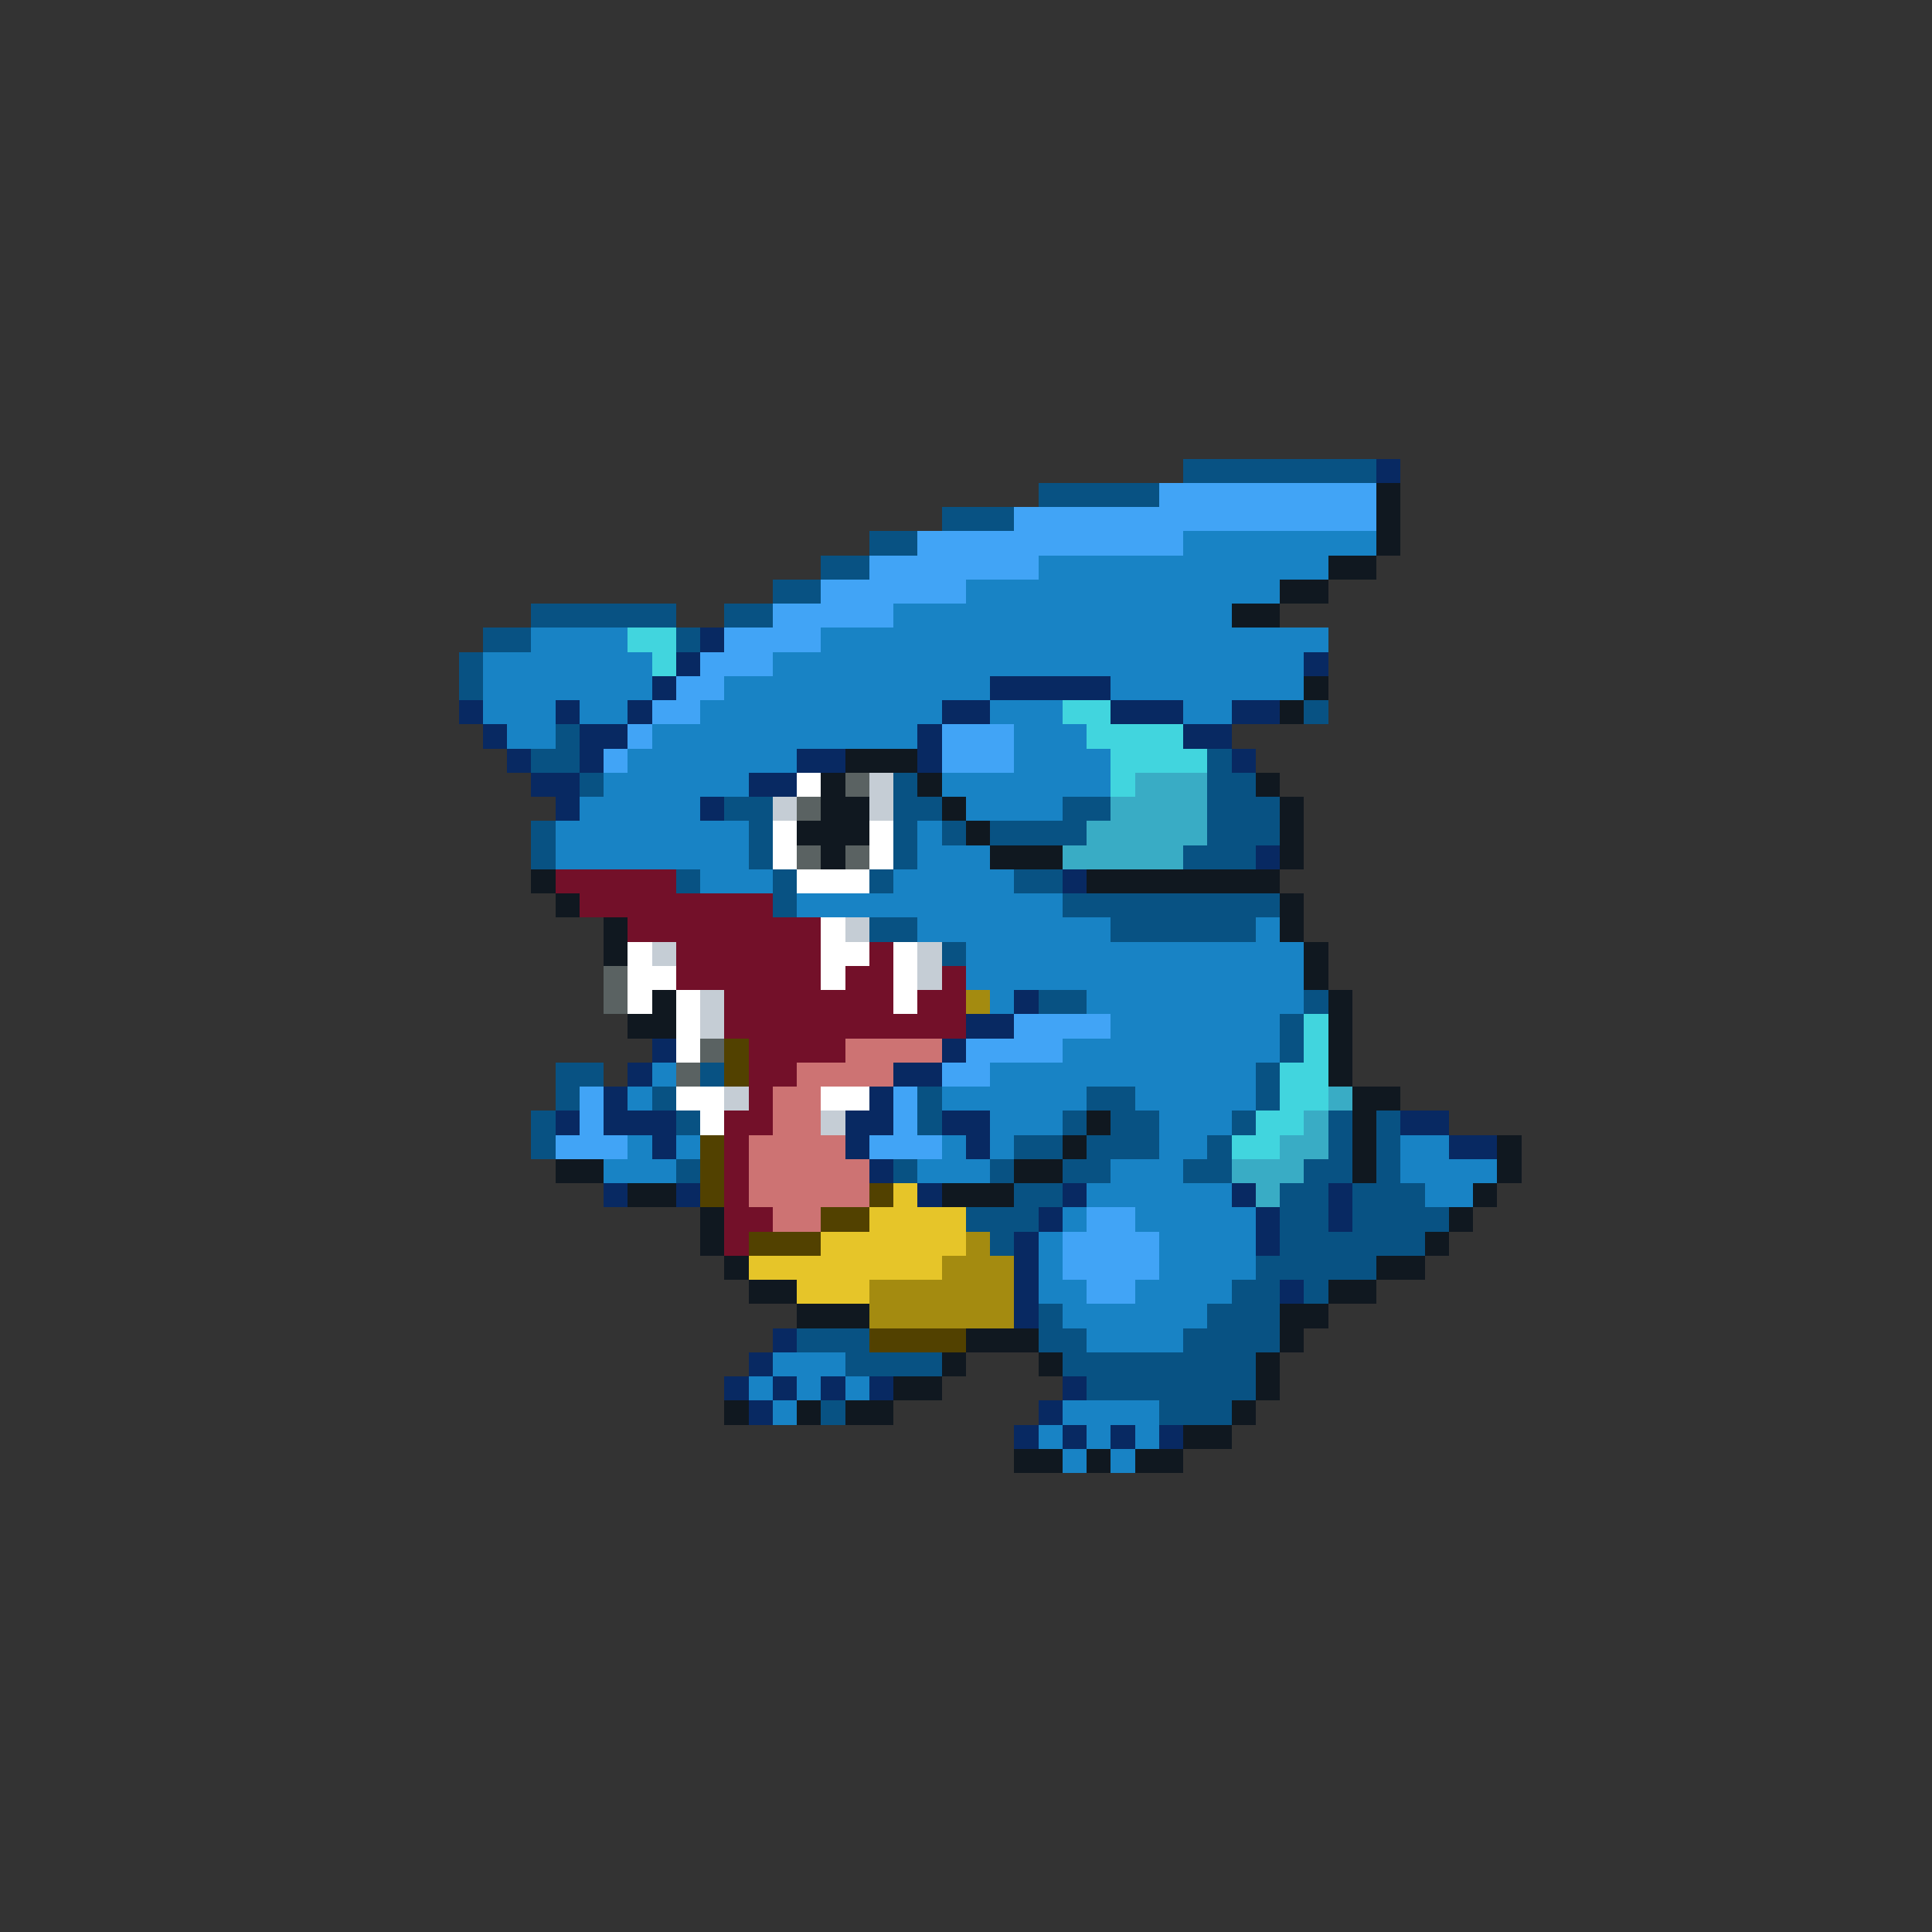 <svg xmlns="http://www.w3.org/2000/svg" viewBox="0 -0.5 80 80" shape-rendering="crispEdges">
<rect x="0" y="-0.5" width="80" height="80" fill="#333333" stroke="none"/>
<path stroke="#085283" d="M49 19h8M43 20h5M39 21h3M36 22h2M34 23h2M32 24h2M22 25h6M30 25h2M20 26h2M28 26h1M19 27h1M19 28h1M54 29h1M23 30h1M22 31h2M50 31h1M24 32h1M37 32h1M50 32h2M30 33h2M37 33h2M44 33h2M50 33h3M22 34h1M31 34h1M37 34h1M39 34h1M41 34h4M50 34h3M22 35h1M31 35h1M37 35h1M49 35h3M28 36h1M32 36h1M36 36h1M42 36h2M32 37h1M44 37h9M36 38h2M46 38h6M39 39h1M43 41h2M54 41h1M53 42h1M53 43h1M23 44h2M29 44h1M52 44h1M23 45h1M27 45h1M38 45h1M45 45h2M52 45h1M22 46h1M28 46h1M38 46h1M44 46h1M46 46h2M51 46h1M55 46h1M57 46h1M22 47h1M42 47h2M45 47h3M50 47h1M55 47h1M57 47h1M28 48h1M37 48h1M41 48h1M44 48h2M49 48h2M54 48h2M57 48h1M42 49h2M53 49h2M56 49h3M40 50h3M53 50h2M56 50h4M41 51h1M53 51h6M52 52h5M51 53h2M54 53h1M43 54h1M50 54h3M33 55h3M43 55h2M49 55h4M35 56h4M44 56h8M45 57h7M34 58h1M48 58h3" />
<path stroke="#082962" d="M57 19h1M29 26h1M28 27h1M54 27h1M27 28h1M41 28h5M19 29h1M23 29h1M26 29h1M39 29h2M46 29h3M51 29h2M20 30h1M24 30h2M38 30h1M49 30h2M21 31h1M24 31h1M33 31h2M38 31h1M51 31h1M22 32h2M31 32h2M23 33h1M29 33h1M52 35h1M44 36h1M42 41h1M40 42h2M27 43h1M39 43h1M26 44h1M37 44h2M25 45h1M36 45h1M23 46h1M25 46h3M35 46h2M39 46h2M58 46h2M27 47h1M35 47h1M40 47h1M60 47h2M36 48h1M25 49h1M28 49h1M38 49h1M44 49h1M51 49h1M55 49h1M43 50h1M52 50h1M55 50h1M42 51h1M52 51h1M42 52h1M42 53h1M53 53h1M42 54h1M32 55h1M31 56h1M30 57h1M32 57h1M34 57h1M36 57h1M44 57h1M31 58h1M43 58h1M42 59h1M44 59h1M46 59h1M48 59h1" />
<path stroke="#41a4f6" d="M48 20h9M42 21h15M38 22h11M36 23h7M34 24h6M32 25h5M30 26h4M29 27h3M28 28h2M27 29h2M26 30h1M39 30h3M25 31h1M39 31h3M42 42h4M40 43h4M39 44h2M24 45h1M37 45h1M24 46h1M37 46h1M23 47h3M36 47h3M45 50h2M44 51h4M44 52h4M45 53h2" />
<path stroke="#101820" d="M57 20h1M57 21h1M57 22h1M55 23h2M53 24h2M51 25h2M54 28h1M53 29h1M35 31h3M34 32h1M38 32h1M52 32h1M34 33h2M39 33h1M53 33h1M33 34h3M40 34h1M53 34h1M34 35h1M41 35h3M53 35h1M22 36h1M45 36h8M23 37h1M53 37h1M25 38h1M53 38h1M25 39h1M54 39h1M54 40h1M27 41h1M55 41h1M26 42h2M55 42h1M55 43h1M55 44h1M56 45h2M45 46h1M56 46h1M44 47h1M56 47h1M62 47h1M23 48h2M42 48h2M56 48h1M62 48h1M26 49h2M39 49h3M61 49h1M29 50h1M60 50h1M29 51h1M59 51h1M30 52h1M57 52h2M31 53h2M55 53h2M33 54h3M53 54h2M40 55h3M53 55h1M39 56h1M43 56h1M52 56h1M37 57h2M52 57h1M30 58h1M33 58h1M35 58h2M51 58h1M49 59h2M42 60h2M45 60h1M47 60h2" />
<path stroke="#1883c5" d="M49 22h8M43 23h12M40 24h13M37 25h14M22 26h4M34 26h21M20 27h7M32 27h22M20 28h7M30 28h11M46 28h8M20 29h3M24 29h2M29 29h10M41 29h3M49 29h2M21 30h2M27 30h11M42 30h3M26 31h7M42 31h4M25 32h6M39 32h7M24 33h5M40 33h4M23 34h8M38 34h1M23 35h8M38 35h3M29 36h3M37 36h5M33 37h11M38 38h8M52 38h1M40 39h14M40 40h14M41 41h1M45 41h9M46 42h7M44 43h9M27 44h1M41 44h11M26 45h1M39 45h6M47 45h5M41 46h3M48 46h3M26 47h1M28 47h1M39 47h1M41 47h1M48 47h2M58 47h2M25 48h3M38 48h3M46 48h3M58 48h4M45 49h6M59 49h2M44 50h1M47 50h5M43 51h1M48 51h4M43 52h1M48 52h4M43 53h2M47 53h4M44 54h6M45 55h4M32 56h3M31 57h1M33 57h1M35 57h1M32 58h1M44 58h4M43 59h1M45 59h1M47 59h1M44 60h1M46 60h1" />
<path stroke="#41d5de" d="M26 26h2M27 27h1M44 29h2M45 30h4M46 31h4M46 32h1M54 42h1M54 43h1M53 44h2M53 45h2M52 46h2M51 47h2" />
<path stroke="#ffffff" d="M33 32h1M32 34h1M36 34h1M32 35h1M36 35h1M33 36h3M34 38h1M26 39h1M34 39h2M37 39h1M26 40h2M34 40h1M37 40h1M26 41h1M28 41h1M37 41h1M28 42h1M28 43h1M28 45h2M34 45h2M29 46h1" />
<path stroke="#5a6262" d="M35 32h1M33 33h1M33 35h1M35 35h1M25 40h1M25 41h1M29 43h1M28 44h1" />
<path stroke="#c5cdd5" d="M36 32h1M32 33h1M36 33h1M35 38h1M27 39h1M38 39h1M38 40h1M29 41h1M29 42h1M30 45h1M34 46h1" />
<path stroke="#39acc5" d="M47 32h3M46 33h4M45 34h5M44 35h5M55 45h1M54 46h1M53 47h2M51 48h3M52 49h1" />
<path stroke="#731029" d="M23 36h5M24 37h8M26 38h8M28 39h6M36 39h1M28 40h6M35 40h2M39 40h1M30 41h7M38 41h2M30 42h10M31 43h4M31 44h2M31 45h1M30 46h2M30 47h1M30 48h1M30 49h1M30 50h2M30 51h1" />
<path stroke="#a48b10" d="M40 41h1M40 51h1M39 52h3M36 53h6M36 54h6" />
<path stroke="#524100" d="M30 43h1M30 44h1M29 47h1M29 48h1M29 49h1M36 49h1M34 50h2M31 51h3M36 55h4" />
<path stroke="#cd7373" d="M35 43h4M33 44h4M32 45h2M32 46h2M31 47h4M31 48h5M31 49h5M32 50h2" />
<path stroke="#e6c529" d="M37 49h1M36 50h4M34 51h6M31 52h8M33 53h3" />
</svg>